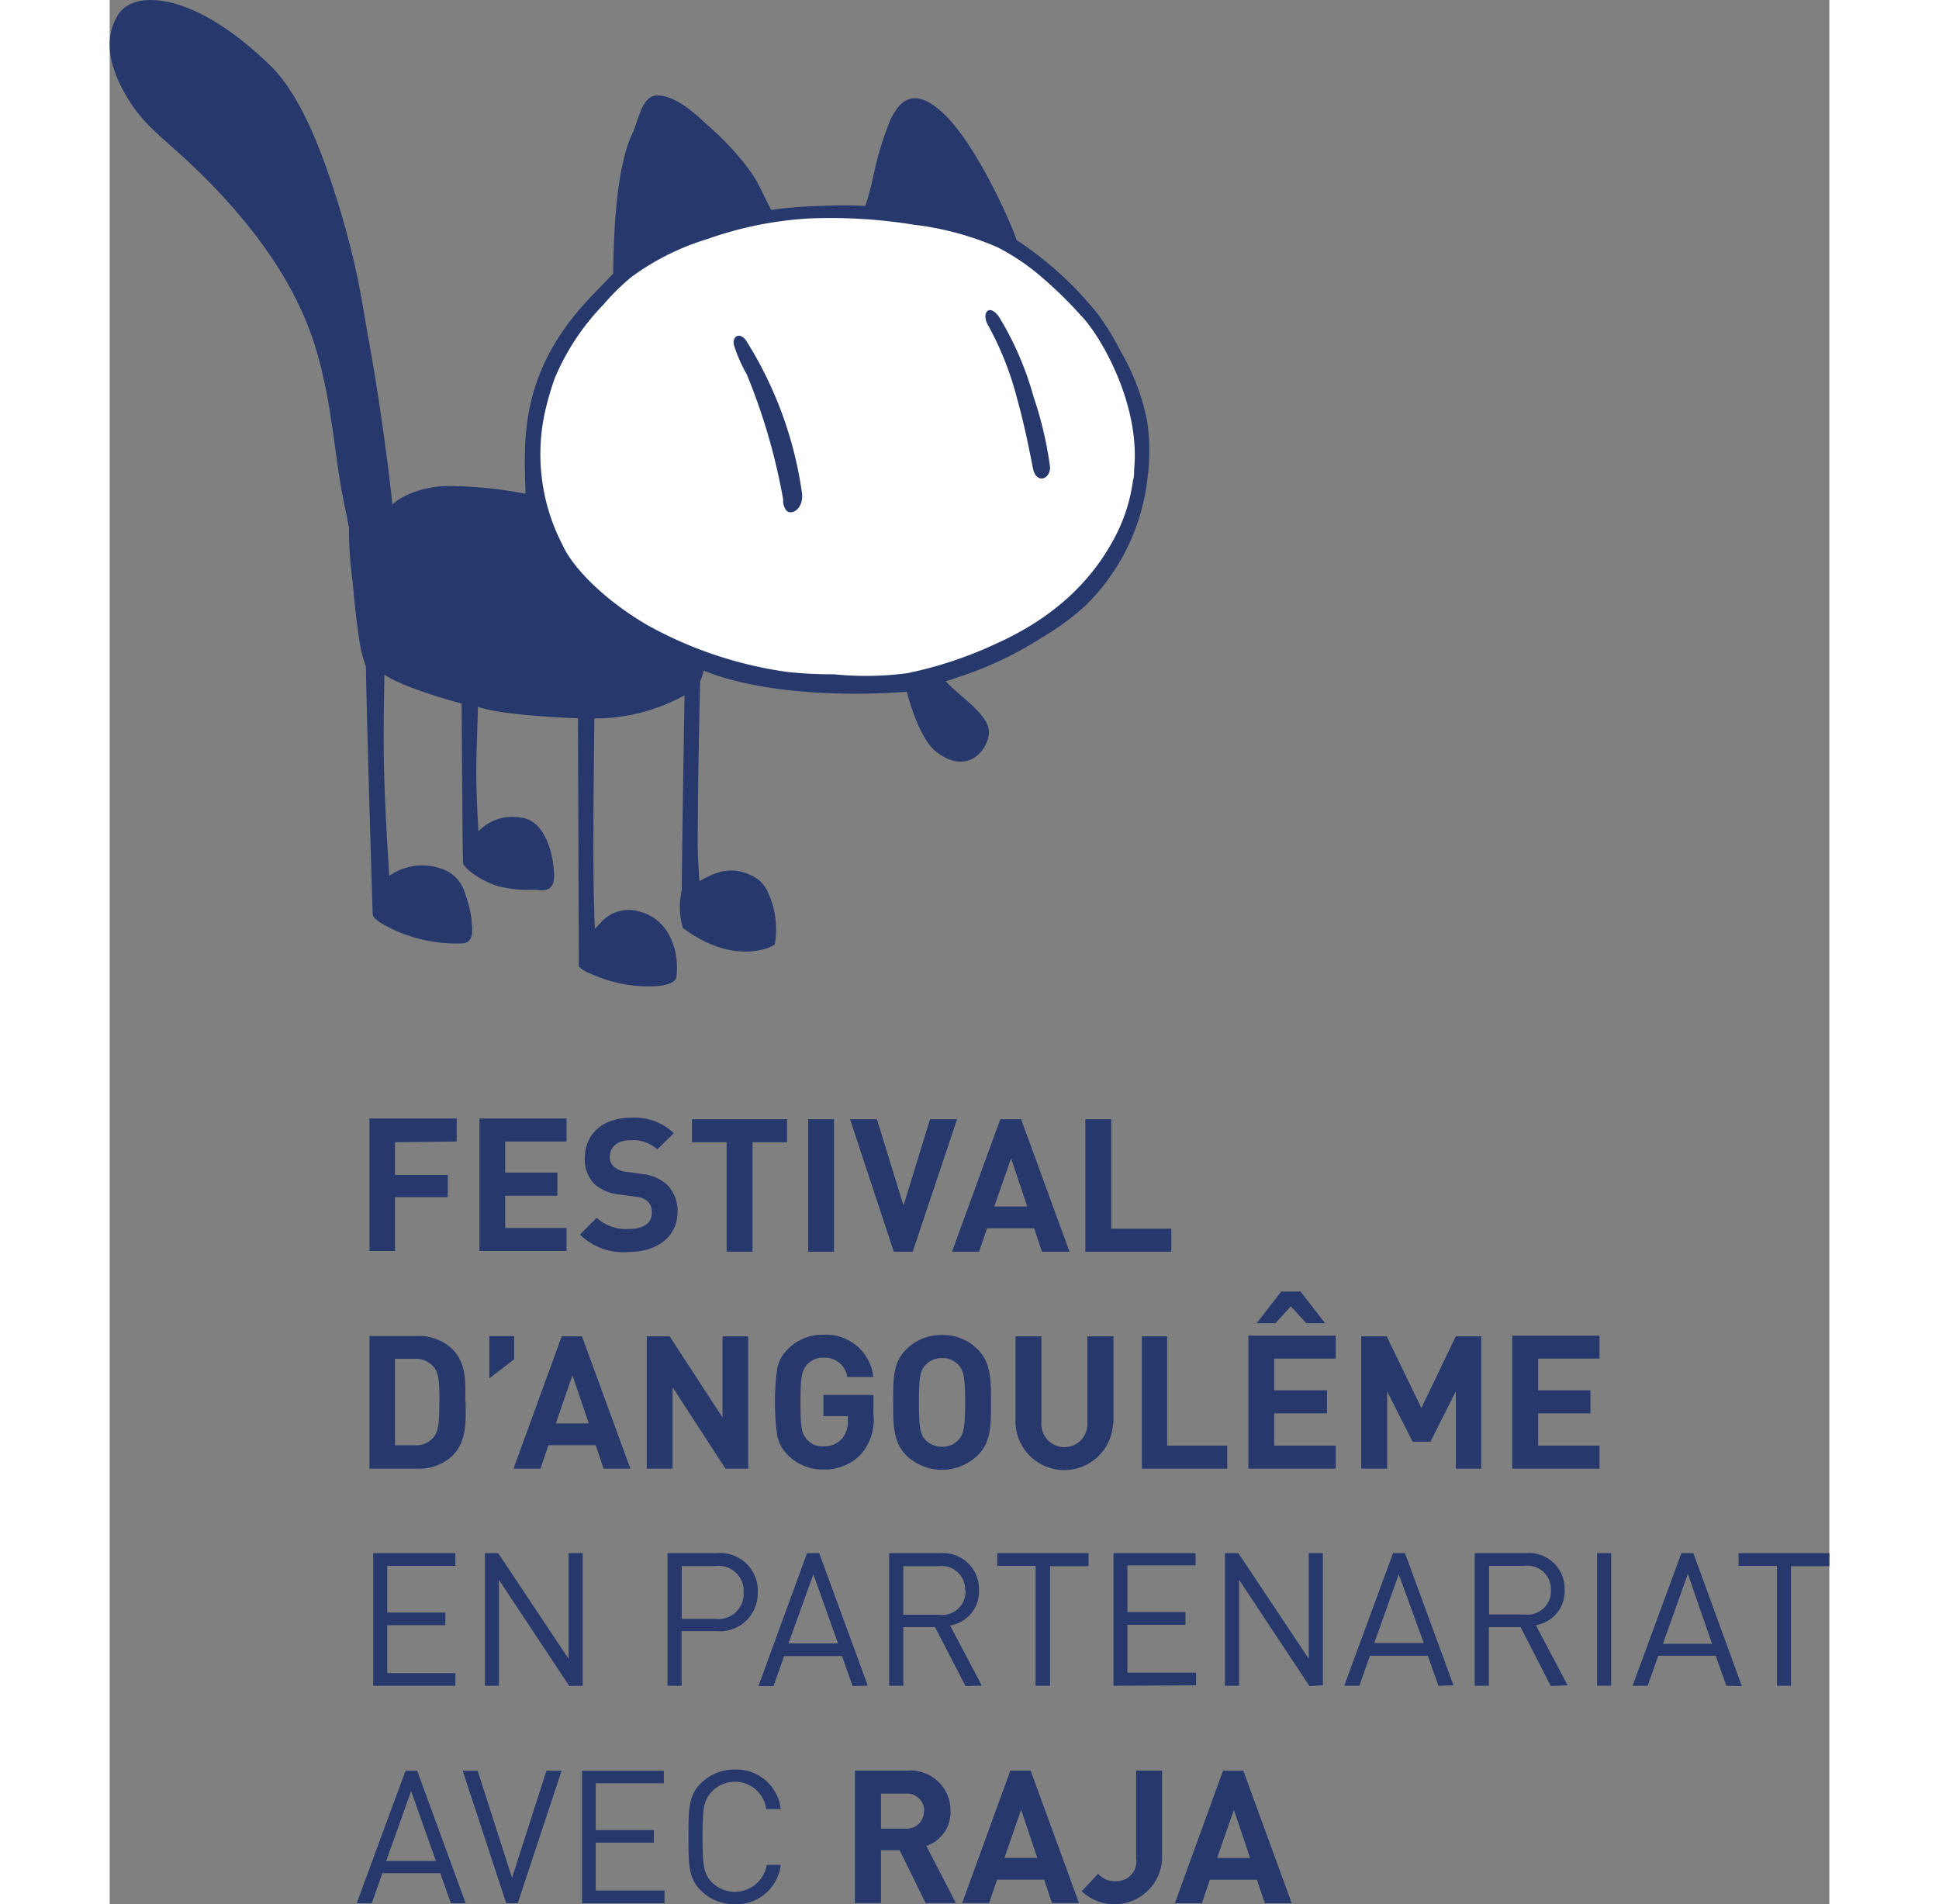 <svg xmlns="http://www.w3.org/2000/svg" width="156.255" height="153.463" viewBox="0 0 162.75 180.23"><rect x="0" y="0" width="162.75" height="180.23" fill="#808080" stroke="none"/><defs><style>.cls-1,.cls-2{fill:#27386c;}.cls-2,.cls-3{fill-rule:evenodd;}.cls-3{fill:#fff;}</style></defs><title>Fichier 1</title><g id="Calque_2" data-name="Calque 2"><g id="Calque_1-2" data-name="Calque 1"><path class="cls-1" d="M107.93,175.85h-3.12l1.59-4.56Zm3.94,4.28-4.58-12.54h-1.92l-4.56,12.54h2.56l.75-2.22h4.46l.74,2.22ZM99.6,176v-8.42H97.15v8.31a1.87,1.87,0,0,1-2,2.15,2,2,0,0,1-1.6-.7L92,179A4.51,4.51,0,0,0,99.6,176m-11.81-.16H84.68l1.58-4.56Zm3.95,4.28-4.58-12.54H85.24l-4.56,12.54h2.55l.76-2.22h4.45l.74,2.22Zm-14.68-8.7a1.62,1.62,0,0,1-1.77,1.65H73v-3.31h2.32a1.63,1.63,0,0,1,1.77,1.66m3,8.7-2.8-5.41a3.37,3.37,0,0,0,2.29-3.29,3.79,3.79,0,0,0-4.07-3.84H70.53v12.54H73v-5h1.77l2.45,5ZM63.53,176.5H62.19A3.07,3.07,0,0,1,57,178.16c-.8-.81-.89-1.68-.89-4.3s.09-3.49.89-4.3a3,3,0,0,1,5.14,1.66h1.37a4.22,4.22,0,0,0-4.35-3.74,4.51,4.51,0,0,0-3.21,1.3c-1.17,1.18-1.17,2.42-1.17,5.08s0,3.89,1.17,5.07a4.47,4.47,0,0,0,3.21,1.3,4.22,4.22,0,0,0,4.35-3.73m-11,3.63v-1.2H46V174.4h5.5v-1.19H46v-4.43h6.45v-1.19H44.7v12.54Zm-9.74-12.54H41.34l-3.26,10.14-3.26-10.14H33.41l4.12,12.54h1.09Zm-11.9,8.54H26.17l2.36-6.62Zm2.82,4-4.59-12.54H28l-4.62,12.54h1.43l1-2.84h5.48l1,2.84Z"/><path class="cls-1" d="M162.75,148.23V147h-8.59v1.2h3.63v11.35h1.33V148.23Zm-11.1,7.35H147l2.36-6.62Zm2.82,4L149.88,147h-1.13l-4.62,12.55h1.43l1-2.84H152l1,2.84ZM142.1,147h-1.33v12.54h1.33Zm-5.7,3.51a2.21,2.21,0,0,1-2.5,2.29h-3.35v-4.6h3.35a2.22,2.22,0,0,1,2.5,2.31m1.58,9-3-5.69a3.26,3.26,0,0,0,2.72-3.37A3.38,3.38,0,0,0,134,147h-4.81v12.55h1.34V154h3l2.86,5.57Zm-13.61-4h-4.69L122,149Zm2.81,4L122.59,147h-1.13l-4.62,12.55h1.43l1-2.84h5.48l1,2.84Zm-12.36,0V147h-1.34v10l-6.66-10h-1.27v12.55h1.34V149.52l6.66,10.06Zm-12,0v-1.2H96.32v-4.53h5.49v-1.2H96.32v-4.42h6.45V147H95v12.55ZM92.64,148.23V147H84v1.2h3.63v11.35H89V148.23ZM81,150.54a2.21,2.21,0,0,1-2.5,2.29H75.11v-4.6h3.35a2.22,2.22,0,0,1,2.5,2.31m1.58,9-3-5.69a3.26,3.26,0,0,0,2.73-3.37A3.4,3.4,0,0,0,78.58,147H73.77v12.55h1.34V154h3L81,159.58Zm-13.61-4H64.24L66.6,149Zm2.82,4L67.15,147H66L61.4,159.58h1.43l1-2.84h5.48l1,2.84ZM60,150.72a2.38,2.38,0,0,1-2.66,2.5h-3.2v-5h3.2A2.37,2.37,0,0,1,60,150.72m1.34,0A3.57,3.57,0,0,0,57.46,147H52.79v12.55h1.34v-5.17h3.33a3.57,3.57,0,0,0,3.87-3.69m-16.56,8.86V147H43.43v10l-6.66-10H35.51v12.55h1.33V149.52l6.66,10.06Zm-12.05,0v-1.2H26.27v-4.53h5.5v-1.2h-5.5v-4.42h6.45V147H24.94v12.55Z"/><path class="cls-1" d="M141,139v-2.18h-5.81v-3.05h4.95v-2.18h-4.95v-3H141v-2.18h-8.26V139Zm-11.19,0V126.48h-2.41l-3.26,6.78-3.28-6.78h-2.41V139h2.45v-7.31l2.41,4.76H125l2.4-4.76V139Zm-14.78-13.76-2.32-3h-1.83l-2.33,3h1.78l1.46-1.6,1.46,1.6Zm1,13.76v-2.18h-5.82v-3.05h5v-2.18h-5v-3h5.82v-2.18h-8.26V139Zm-10.26,0v-2.18h-5.69V126.48H97.69V139ZM95,134.73v-8.25H92.53v8.16a2.18,2.18,0,1,1-4.35,0v-8.16H85.73v8.25a4.62,4.62,0,0,0,9.23,0m-14-2c0,2.42-.14,3-.61,3.53a2.05,2.05,0,0,1-1.57.67,2.12,2.12,0,0,1-1.59-.67c-.47-.53-.6-1.11-.6-3.53s.13-3,.6-3.52a2.08,2.08,0,0,1,1.59-.67,2,2,0,0,1,1.57.67c.47.53.61,1.11.61,3.52m2.45,0c0-2.17,0-3.74-1.25-5a4.52,4.52,0,0,0-3.38-1.37,4.57,4.57,0,0,0-3.4,1.37c-1.27,1.26-1.23,2.83-1.23,5s0,3.74,1.23,5a4.85,4.85,0,0,0,6.78,0c1.27-1.26,1.25-2.83,1.25-5m-11.13,1.13v-1.83H67.55v2h2.31v.48a2.46,2.46,0,0,1-.56,1.67,2.28,2.28,0,0,1-1.75.71,1.92,1.92,0,0,1-1.57-.66c-.49-.58-.6-1.07-.6-3.54s.14-2.94.6-3.52a2,2,0,0,1,1.57-.67,2.14,2.14,0,0,1,2.26,1.83h2.46a4.48,4.48,0,0,0-4.72-4,4.56,4.56,0,0,0-3.38,1.37,3.5,3.5,0,0,0-1,1.88,23.28,23.28,0,0,0,0,6.24,3.54,3.54,0,0,0,1,1.88,4.57,4.57,0,0,0,3.38,1.38,4.69,4.69,0,0,0,3.54-1.43,5,5,0,0,0,1.2-3.82M60.43,139V126.48H58v7.68l-5-7.68H50.83V139h2.45v-7.7l5,7.7Zm-15.09-4.28H42.22l1.58-4.56ZM49.28,139,44.7,126.48H42.78L38.22,139h2.55l.76-2.22H46l.74,2.22Zm-11-10.35v-2.19H35.93v4Zm-7.08,4c0,1.9-.07,2.8-.53,3.37a2.17,2.17,0,0,1-1.83.77H27v-8.18h1.85a2.18,2.18,0,0,1,1.83.78c.46.56.53,1.36.53,3.26m2.45,0c0-1.89.14-3.61-1.27-5a4.55,4.55,0,0,0-3.31-1.2H24.59V139h4.52a4.55,4.55,0,0,0,3.31-1.2c1.41-1.4,1.27-3.24,1.27-5.12"/><path class="cls-1" d="M100.48,118.47v-2.18H94.79V105.93H92.34v12.54Zm-13.64-4.28H83.72l1.59-4.56Zm4,4.28-4.58-12.54H84.29l-4.57,12.54h2.56l.76-2.22h4.45l.74,2.22ZM80.2,105.93H77.64l-2.51,8.17-2.52-8.17H70.07l4.14,12.54H76Zm-11.65,0H66.11v12.54h2.44Zm-4.44,2.18v-2.18h-9v2.18h3.28v10.36h2.45V108.11Zm-10.37,6.66a3.52,3.52,0,0,0-1-2.66,4.18,4.18,0,0,0-2.4-1l-1.48-.21a2.15,2.15,0,0,1-1.16-.49,1.25,1.25,0,0,1-.37-.9c0-.87.63-1.59,1.94-1.59a3.51,3.51,0,0,1,2.57.86l1.55-1.53a5.35,5.35,0,0,0-4.05-1.46c-2.71,0-4.37,1.57-4.37,3.81a3.31,3.31,0,0,0,.9,2.46,4.21,4.21,0,0,0,2.43,1l1.52.21a1.89,1.89,0,0,1,1.11.44,1.42,1.42,0,0,1,.38,1.06c0,1-.77,1.55-2.22,1.55a4.09,4.09,0,0,1-3-1.06l-1.58,1.59a5.87,5.87,0,0,0,4.58,1.65c2.62,0,4.65-1.37,4.65-3.8m-10.5,3.7v-2.18H37.43v-3.05h4.94v-2.19H37.43v-2.94h5.81v-2.18H35v12.54Zm-10.4-10.36v-2.18H24.59v12.54H27v-5.09H32V111.2H27v-3.09Z"/><path class="cls-2" d="M55.88,64.5s-.2,8.2-.22,13.8a47,47,0,0,0,.16,5.1c1.28-.72,3.14-1.76,5.53-.18a3.32,3.32,0,0,1,1,1.34,8.36,8.36,0,0,1,.6,4.81c-.07.18-3.74,2.17-8.71-1.55a7.2,7.2,0,0,1-.1-3.54c0-1.66.25-18,.27-18.47A17.67,17.67,0,0,1,45.87,68c0,1-.1,7.56-.09,12.91,0,3.82.14,7,.14,7l.65-.68a3.47,3.47,0,0,1,3.65-.93c3,.83,3.69,4.12,3.42,6.16-.09.61-1.08.83-2.14.89a13.24,13.24,0,0,1-6.1-1.25,2.74,2.74,0,0,1-1-.62c0-1.77-.08-23.5-.08-23.5s-6.86-.2-9.47-1.08c0,1.24-.17,4.07-.15,6.62s.2,4.81.2,5.16a4.44,4.44,0,0,1,4-1.3c2.41.25,3.16,3.74,3.16,5.53s-1.47,1.28-1.83,1.3A11.63,11.63,0,0,1,37,83.93c-1.75-.42-3.55-1.81-3.56-2.26-.05-1.74-.13-15.08-.13-15.08S27.94,65.18,26,63.85c0,1-.15,5.66,0,10.12s.44,8.49.46,8.93a5.41,5.41,0,0,1,5-.66,3.37,3.37,0,0,1,2.15,2.26A11,11,0,0,1,34.24,87c.06.8.35,2.25-.91,2.29a14.22,14.22,0,0,1-6.11-1.14c-2.38-1.08-2.31-1.45-2.33-1.73s-.66-21.61-.63-23.3a11.13,11.13,0,0,1-.58-2.23c-.29-1.66-.52-4-.72-6.15A33.84,33.84,0,0,1,22.65,50c-.15-1-.48-2.32-.73-3.75-.39-2.18-.65-4.64-1-6.75A47.7,47.7,0,0,0,19.8,34c-1.1-4.15-3.6-9.92-10.61-17C5.6,13.36,3.61,12.33,1.84,9.52-.93,5.11.05,2.6.81,1.38,1.36.51,2.65-.25,4.92.08c2.43.34,6,1.94,10.39,6.23,2,2,3.67,5.33,5.12,9.36a85.92,85.92,0,0,1,2.8,9.56c.52,2.32.87,4.66,1.28,6.9,1.53,8.49,2.25,15.63,2.25,15.63A4.26,4.26,0,0,1,27.83,47,9.58,9.58,0,0,1,32,46a39.21,39.21,0,0,1,7.35.73c-.07-4.5-.82-11,5.77-18.19.78-.85,1.63-1.69,2.53-2.64.05-3.65.25-10,1.84-13.31.49-1,.84-3.34,2.1-3.53s3,.86,4.79,2.61A27.9,27.9,0,0,1,59.69,15a18.48,18.48,0,0,1,1.38,1.87c.54.91,1,2,1.54,3a38.81,38.81,0,0,1,4.8-.38,40.1,40.1,0,0,1,4.11,0,30.35,30.35,0,0,0,.85-3.27,29.86,29.86,0,0,1,1.55-4.95c.75-1.47,2-3.27,4.92-.6s6.2,9.73,7,12.06a32.78,32.78,0,0,1,7.68,7,25.61,25.61,0,0,1,2.2,3.59A21.1,21.1,0,0,1,98.21,40a19.63,19.63,0,0,1,0,5.35,20,20,0,0,1-5.82,11.93,24.35,24.35,0,0,1-4.06,3,34.27,34.27,0,0,1-7.45,3.62c-.79.25-1.36.49-1.77.57,1.5,1.59,4.06,3.15,4.1,4.77s-2,4.32-5.06,1.85c-1.66-1.36-2.71-5.62-2.71-5.62s-11.54,1.09-19.23-2A5.81,5.81,0,0,1,55.88,64.5Z"/><path class="cls-3" d="M66.33,20.67a49.42,49.42,0,0,1,9.79.6A28.2,28.2,0,0,1,84,23.39a20.66,20.66,0,0,1,4.1,2.75,38,38,0,0,1,3.79,3.69c1.8,1.79,5.66,8.34,5.07,14.56,0,.32,0,.75-.11,1.06A16,16,0,0,1,95,51.09c-2,3.69-5.37,7.3-11.32,9.93a37.66,37.66,0,0,1-8.23,2.7,30,30,0,0,1-6.89.1,39.64,39.64,0,0,1-4.4-.22,38,38,0,0,1-13.24-4.42c-4.38-2.55-7.22-5.67-8.08-7.64a18.62,18.62,0,0,1-1.63-12.61,28.83,28.83,0,0,1,.9-3.1,22.52,22.52,0,0,1,4.62-7,22.47,22.47,0,0,1,2.59-2.57,23.83,23.83,0,0,1,7.29-3.65A34.65,34.65,0,0,1,66.33,20.67Z"/><path class="cls-2" d="M63.74,47.27a57.39,57.39,0,0,0-3.45-11.85,13.73,13.73,0,0,1-1.15-2.59c-.33-.76.3-1.56,1.06-.65a36.69,36.69,0,0,1,5.31,14.41c.22,1.45-.88,2.26-1.47,1.73A1.55,1.55,0,0,1,63.74,47.27Z"/><path class="cls-2" d="M83.17,30.85c-.71-1.13,0-2.24,1-.86a29.84,29.84,0,0,1,3.27,7.57A35.17,35.17,0,0,1,89,44.22c0,1.18-1.3,1.59-1.61.15-.16-.76-.69-3.72-1.53-6.72A29.61,29.61,0,0,0,83.17,30.85Z"/></g></g></svg>
